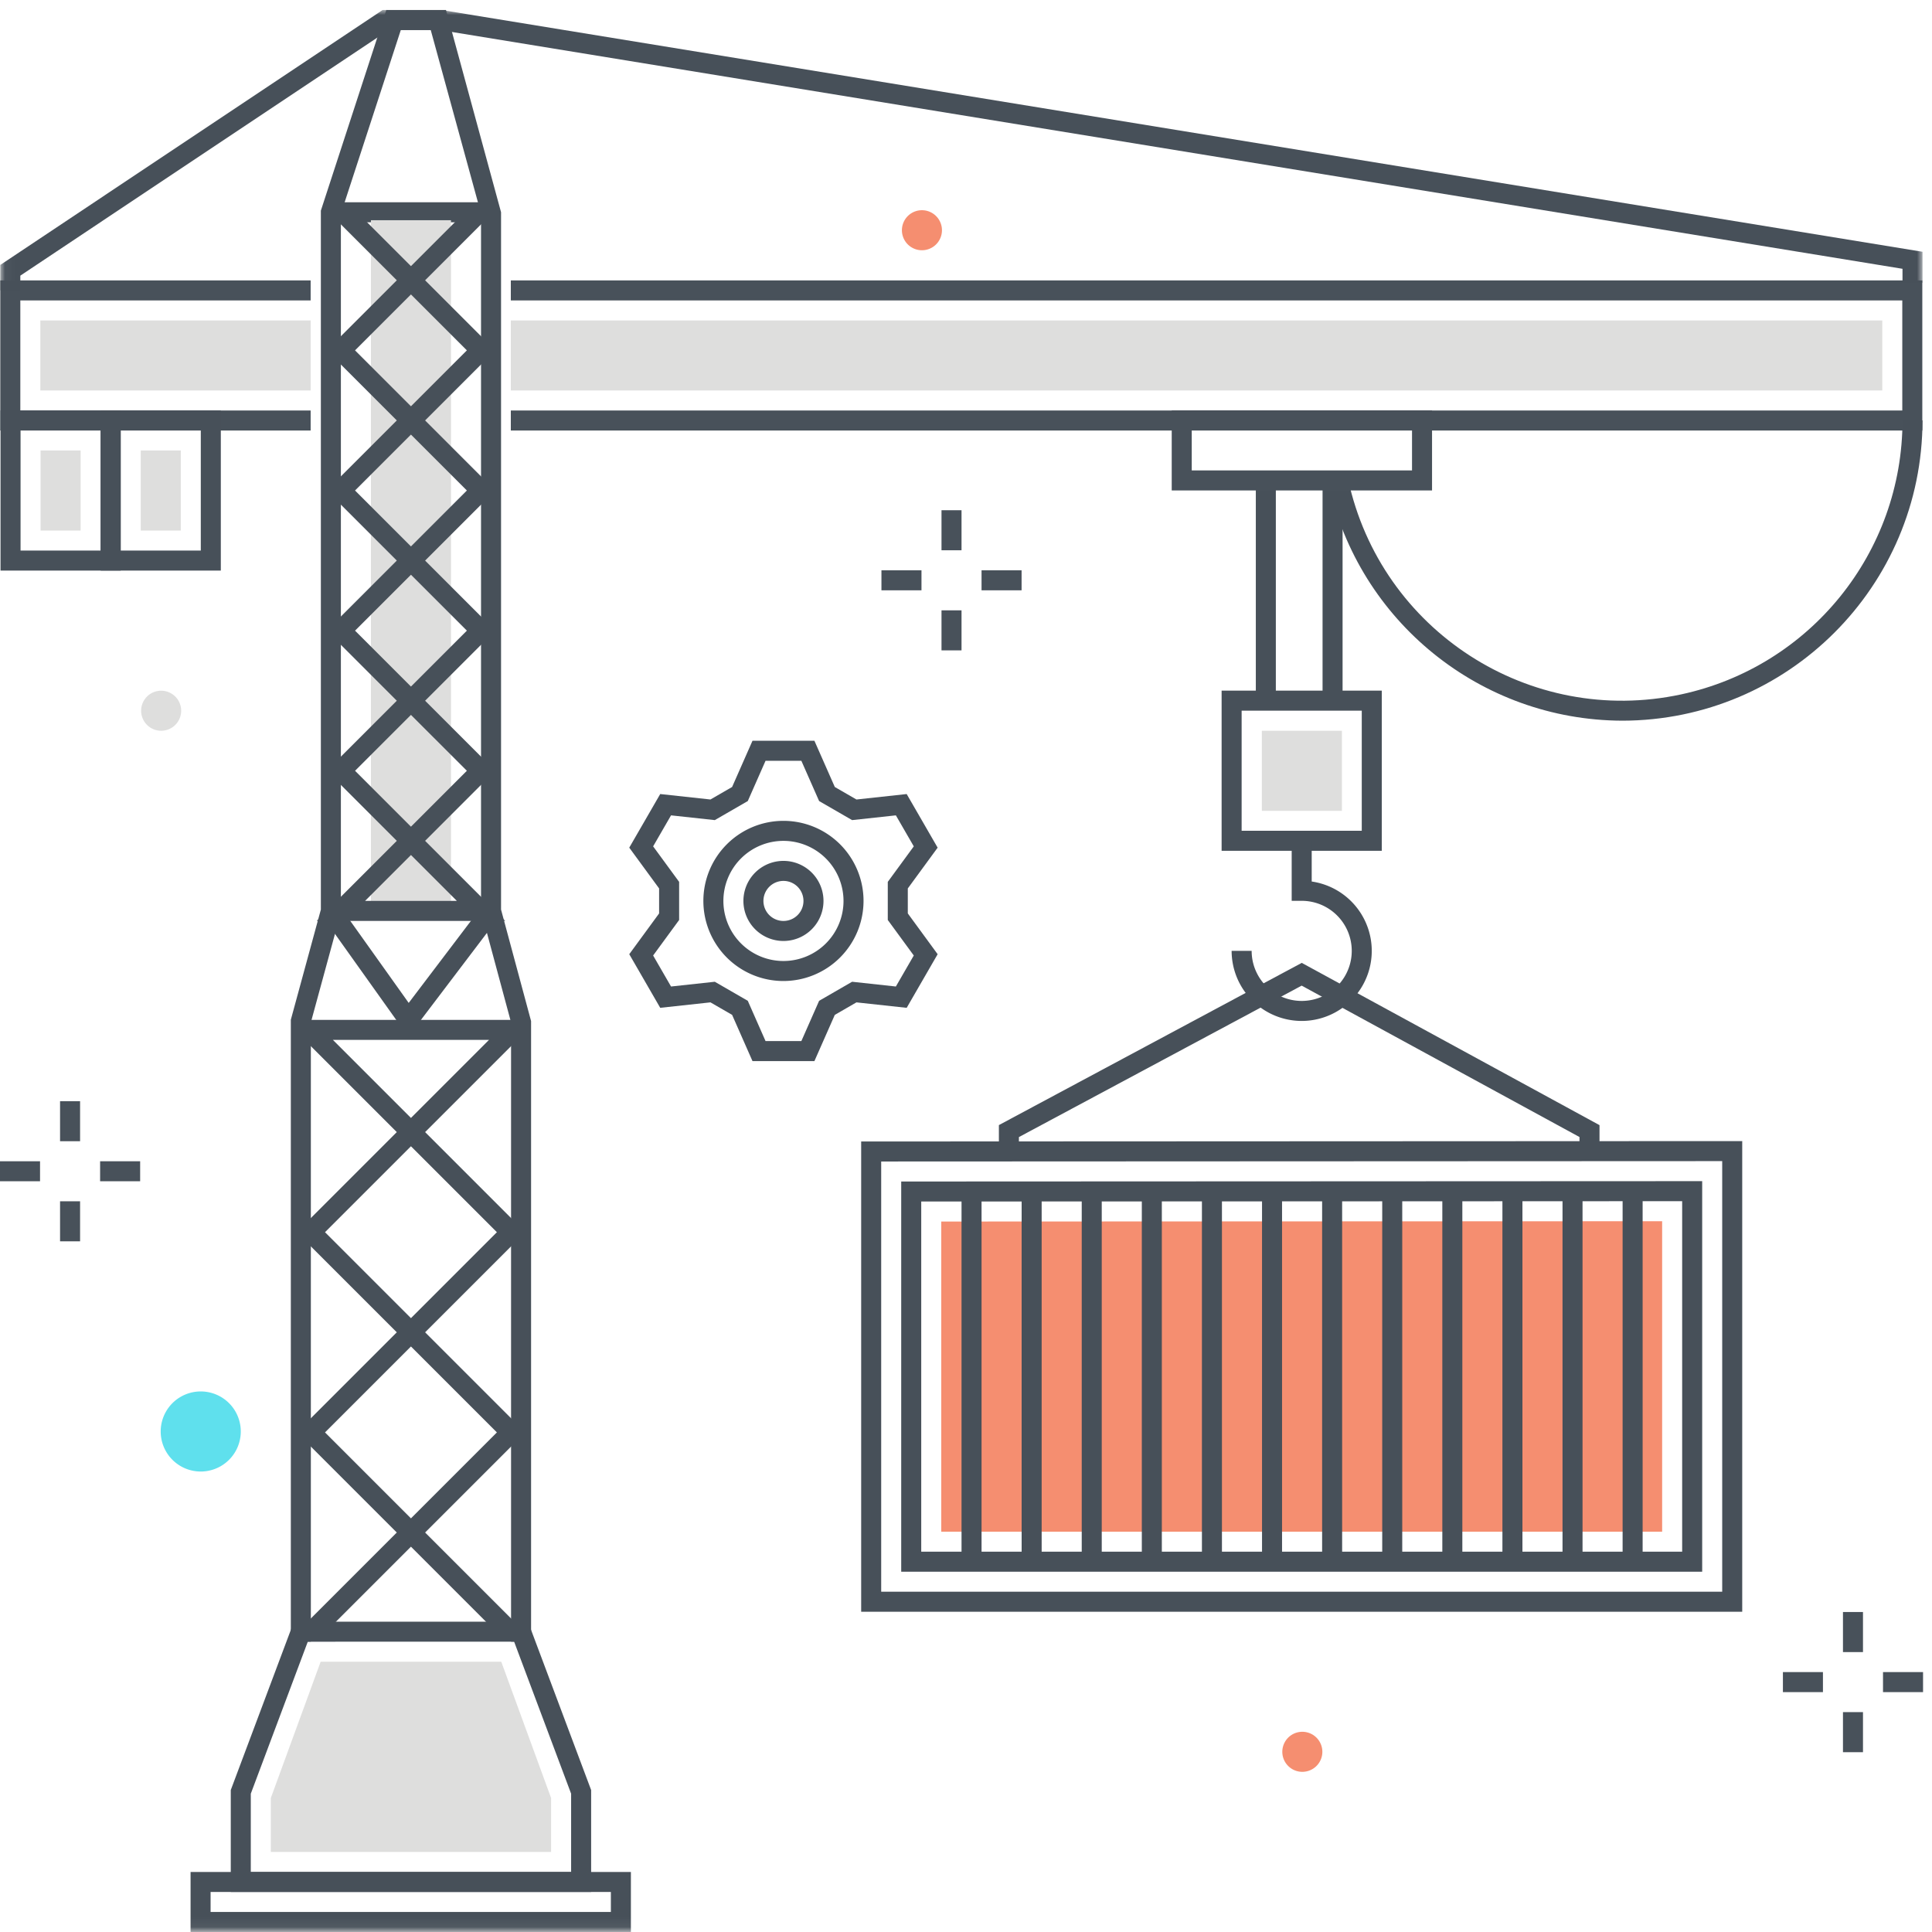 <?xml version="1.0" encoding="utf-8"?><svg xmlns="http://www.w3.org/2000/svg" xmlns:xlink="http://www.w3.org/1999/xlink" width="193" height="193" viewBox="0 0 193 193"><defs><path id="epa" d="M.03 0h192.023v191.94H.03z"/></defs><g fill="none" fill-rule="evenodd"><path fill="#DEDEDD" d="M4.031 39.006h27.002v-6.994H4.031zM51.029 39.006h137.003v-6.994H51.029z"/><path fill="#F58E70" d="M94.028 153.008h72.014v-31.013l-72.014.032v30.981"/><path fill="#475059" d="M53.053 163.998h-2v-61.862l-3-11.139V21.335L43.028 2.997H40.04l-5.987 18.362v69.772l-3 11.005v61.862h-2v-62.13l3-11.005V21.042L38.589.997h5.964l5.5 20.204v69.662l3 11.139v61.996M88.028 159.008h84.014v-43.016l-84.014.038v42.978zm86.014 2H86.028v-46.977l88.014-.04v47.017zm-50.007-78.017h12v-12h-12v12zm-2 2h16v-16h-16v16z"/><path fill="#475059" d="M130.035 101.989a7.007 7.007 0 0 1-7-7h2a5 5 0 1 0 10 0 5 5 0 0 0-5-5h-1v-5.998h2v4.07a7 7 0 0 1-1 13.928M125.452 69.992h2V48.014h-2zM132.119 69.992h2V48.014h-2z"/><path fill="#475059" d="M159.785 114.991h-2v-1.406l-27.754-15.124-28.246 15.129v1.401h-2v-2.598l30.254-16.205 29.746 16.209v2.594"/><path fill="#48515A" d="M192.032 43.007H51.029v-2h139.003V30.012H51.029v-2h141.003v14.995M31.032 43.007H.03V28.012h31.002v2H2.03v10.995h29.002v2"/><g transform="translate(0 1)"><mask id="epb" fill="#fff"><use xlink:href="#epa"/></mask><path fill="#475059" mask="url(#epb)" d="M2.03 28.001h-2v-2.535L38.222 0l5.975.014 147.856 24.138v3.1h-2v-1.4L43.954 2h-5.127L2.03 26.536v1.465M21.037 190h39.987v-1.997H21.037V190zm-2 2h43.987v-5.997H19.037V192z"/></g><path fill="#48515A" d="M6 114.005h2v-4H6zM6 124.005h2v-4H6zM10 118.005h4v-2h-4zM0 118.005h4v-2H0zM184.106 165.036h2v-4h-2zM184.106 175.036h2v-4h-2zM188.106 169.036h4v-2h-4zM178.106 169.036h4v-2h-4z"/><path fill="#475059" d="M92.028 155.008h76.014v-35.014l-76.014.034v34.98zm78.014 2H90.028v-38.979l80.014-.036v39.015z"/><path fill="#475059" d="M96.054 156.002h2v-37h-2zM102.058 156.002h2v-37h-2zM108.061 156.002h2v-37h-2zM114.064 156.002h2v-37h-2zM120.068 156.002h2v-37h-2zM126.072 156.002h2v-37h-2zM132.075 156.002h2v-37h-2zM138.079 156.002h2v-37h-2zM144.083 156.002h2v-37h-2zM150.086 156.002h2v-37h-2zM156.09 156.002h2v-37h-2zM162.093 156.002h2v-37h-2zM33.254 103.881l7.799 7.798 7.798-7.798H33.254zm-.787 19.212l8.586 8.586 8.585-8.586-8.585-8.585-8.586 8.585zm0 20l8.586 8.586 8.585-8.586-8.585-8.585-8.586 8.585zm17.666 20.495l-9.08-9.08-9.081 9.08-.283-.282h-1.424v-.839l9.373-9.374-9.373-9.373v-1.253l9.373-9.374-9.373-9.373v-1.253l9.373-9.374-9.373-9.373v-1.839H51.84v1.839l-9.373 9.373 9.373 9.374v1.253l-9.373 9.373 9.373 9.374v1.253l-9.373 9.373 9.373 9.374v.839h-1.424l-.283.282z"/><path fill="#475059" d="M25.053 187.002h32v-7.818l-5.693-15.183H30.746l-5.693 15.183v7.818zm34 2h-36v-10.181l6.307-16.82h23.386l6.307 16.82v10.181zm103-117.008c-14.12-.05-26.313-9.895-29.335-23.688l1.956-.419c3.256 15.119 18.153 24.736 33.272 21.479 12.896-2.778 22.105-14.18 22.107-27.372h2c-.019 16.561-13.44 29.981-30 30"/><path fill="#48515A" d="M94.053 54.97h2v-4h-2zM94.053 64.97h2v-4h-2zM98.053 58.97h4v-2h-4zM88.053 58.97h4v-2h-4z"/><path fill="#DEDEDD" d="M27.053 185.002h28v-5.384l-4.978-13.617H32.031l-4.978 13.617v5.384"/><path fill="#48515A" d="M119.051 46.993h22.005v-3.999h-22.005v3.999zm-2 2.001h26.005v-7.999h-26.005v7.999z"/><path fill="#475059" d="M33.056 22.206h15.995v-2H33.056z"/><path fill="#DEDEDD" d="M126.053 81h8v-8h-8z"/><path fill="#475059" d="M2.053 54.999h8v-12h-8v12zm-2 2h12v-16h-12v16z"/><path fill="#475059" d="M12.059 54.999h8v-12h-8v12zm-2 2h12v-16h-12v16z"/><path fill="#DEDEDD" d="M4.053 52.999h4V45h-4zM14.059 52.999h4V45h-4zM37.054 89.999h7.999v-68h-7.999z"/><path fill="#475059" d="M35.467 35l5.586 5.586L46.639 35l-5.586-5.586L35.467 35zm0 14l5.586 5.586L46.639 49l-5.586-5.586L35.467 49zm0 14l5.586 5.586L46.639 63l-5.586-5.586L35.467 63zm.002 13.998l5.584 5.585 5.585-5.585-5.585-5.584-5.584 5.584zm.998 12.999h9.172l-4.586-4.586-4.586 4.586zm14 2H31.639l8-8-6.998-6.999L39.639 70l-7-7 7-7-7-7 7-7-7-7 7-7-6.293-6.293 1.414-1.414 6.293 6.293 6.293-6.293 1.414 1.414L42.467 28l7 7-7 7 7 7-7 7 7 7-7 7 6.999 6.998-6.999 6.999 8 8z"/><path fill="#475059" d="M40.778 103.563l-8.539-11.986 1.629-1.16 6.96 9.77 7.429-9.794 1.593 1.209-9.072 11.961M76.475 104h3.578l1.774-4.023 3.296-1.903 4.371.475 1.789-3.098-2.597-3.548v-3.806l2.597-3.548-1.789-3.098-4.371.475-3.296-1.903L80.053 76h-3.578l-1.774 4.023-3.295 1.903-4.372-.475-1.789 3.098 2.598 3.548v3.806l-2.598 3.548 1.789 3.098 4.372-.475 3.295 1.903L76.475 104zm4.882 2h-6.186l-2.036-4.618-2.163-1.249-5.018.545-3.093-5.356 2.982-4.073v-2.498l-2.982-4.073 3.093-5.356 5.018.545 2.163-1.249L75.171 74h6.186l2.037 4.618 2.162 1.249 5.018-.545 3.093 5.356-2.981 4.073v2.497l2.981 4.074-3.093 5.356-5.018-.545-2.162 1.249L81.357 106z"/><path fill="#475059" d="M78.264 88a2 2 0 1 0 0 4 2 2 0 0 0 0-4zm0 6a4 4 0 1 1 0-8 4 4 0 0 1 0 8z"/><path fill="#475059" d="M78.264 84a6 6 0 1 0 6 6 6.007 6.007 0 0 0-6-6zm0 14a8 8 0 1 1 8-8 8.01 8.01 0 0 1-8 8z"/><path fill="#F58E70" d="M92.053 21a2 2 0 1 1 .001 3.999A2 2 0 0 1 92.053 21m38 152a2 2 0 1 1 .001 3.999 2 2 0 0 1-.001-3.999"/><path fill="#5FE0ED" d="M20.053 139a4 4 0 1 1 0 8 4 4 0 0 1 0-8"/><path fill="#DEDEDD" d="M16.053 69a2 2 0 1 1 .001 3.999A2 2 0 0 1 16.053 69"/></g></svg>